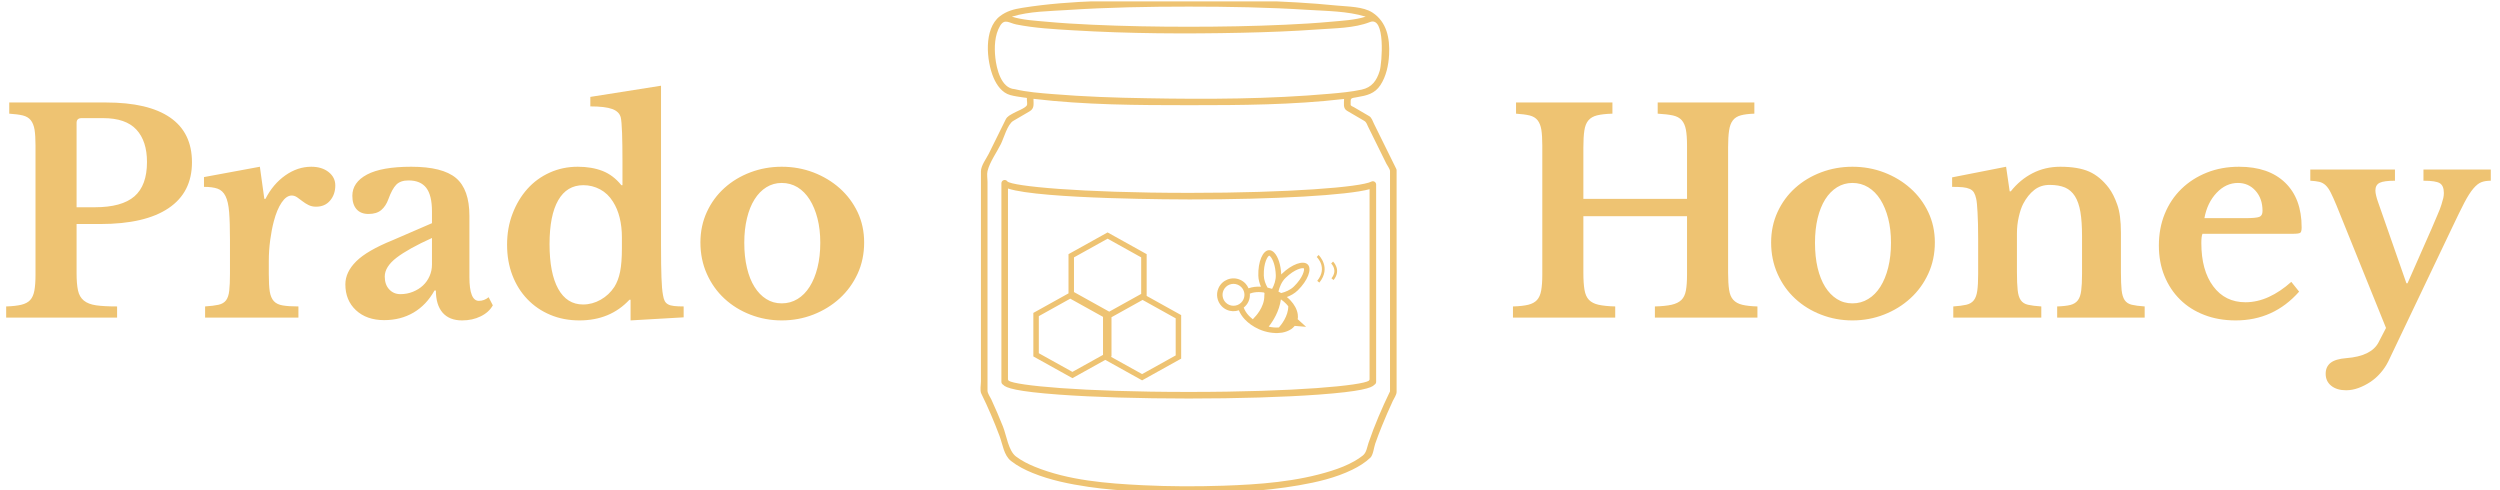 <svg xmlns="http://www.w3.org/2000/svg" version="1.1" xmlns:xlink="http://www.w3.org/1999/xlink" xmlns:svgjs="http://svgjs.dev/svgjs" width="1000" height="196" viewBox="0 0 1000 196"><g transform="matrix(1,0,0,1,-0.606,0.55)"><svg viewBox="0 0 396 78" data-background-color="#ffffff" preserveAspectRatio="xMidYMid meet" height="196" width="1000" xmlns="http://www.w3.org/2000/svg" xmlns:xlink="http://www.w3.org/1999/xlink"><g id="tight-bounds" transform="matrix(1,0,0,1,0.24,-0.219)"><svg viewBox="0 0 395.52 78.438" height="78.438" width="395.52"><g><svg viewBox="0 0 444.651 88.181" height="78.438" width="395.52"><g><svg viewBox="0 0 444.651 88.181" height="88.181" width="444.651"><g><svg viewBox="0 0 444.651 88.181" height="88.181" width="444.651"><g><svg viewBox="0 0 444.651 88.181" height="88.181" width="444.651"><g><svg><g></g><g></g></svg></g><g><svg><g><svg></svg></g><g></g></svg></g><g id="text-0"><svg viewBox="0 0 444.651 88.181" height="88.181" width="444.651"><g transform="matrix(1,0,0,1,0,15.34)"><svg width="153.55" viewBox="1.75 -41.5 153.54 42" height="42" data-palette-color="#eec372"><path d="M35-27.8L35-27.8Q35-22.4 30.8-19.58 26.6-16.75 18.6-16.75L18.6-16.75 14.35-16.75 14.35-7.95Q14.35-6.05 14.6-4.88 14.85-3.7 15.65-3.05 16.45-2.4 17.85-2.2 19.25-2 21.6-2L21.6-2 21.6 0 1.75 0 1.75-2Q3.4-2.05 4.45-2.3 5.5-2.55 6.05-3.15 6.6-3.75 6.8-4.85 7-5.95 7-7.7L7-7.7 7-30.8Q7-32.55 6.83-33.63 6.65-34.7 6.15-35.33 5.65-35.95 4.73-36.18 3.8-36.4 2.3-36.5L2.3-36.5 2.3-38.5 19.6-38.5Q27.2-38.5 31.1-35.8 35-33.1 35-27.8ZM14.35-34.85L14.35-19.75 17.6-19.75Q22.45-19.75 24.7-21.7 26.95-23.65 26.95-27.85L26.95-27.85Q26.95-31.6 25.05-33.65 23.15-35.7 19.1-35.7L19.1-35.7 15.25-35.7Q14.35-35.7 14.35-34.85L14.35-34.85ZM48.75-10.15L48.75-7.75Q48.75-5.8 48.92-4.67 49.1-3.55 49.65-2.95 50.2-2.35 51.25-2.18 52.3-2 54.05-2L54.05-2 54.05 0 37.35 0 37.35-2Q38.85-2.1 39.75-2.3 40.65-2.5 41.1-3.1 41.55-3.7 41.67-4.83 41.8-5.95 41.8-7.85L41.8-7.85 41.8-13.95Q41.8-17.05 41.65-18.9 41.5-20.75 41-21.75 40.5-22.75 39.57-23.08 38.65-23.4 37.15-23.4L37.15-23.4 37.15-25.15 47.15-27 47.95-21.25 48.15-21.25Q49.5-23.9 51.7-25.45 53.9-27 56.35-27L56.35-27Q58.25-27 59.45-26.05 60.65-25.1 60.65-23.65L60.65-23.65Q60.65-22.05 59.72-20.95 58.8-19.85 57.2-19.85L57.2-19.85Q56.45-19.85 55.85-20.15 55.25-20.45 54.77-20.83 54.3-21.2 53.82-21.53 53.35-21.85 52.85-21.85L52.85-21.85Q51.9-21.85 51.05-20.6 50.2-19.35 49.65-17.25L49.65-17.25Q49.25-15.75 49-13.88 48.75-12 48.75-10.15L48.75-10.15ZM77.95-9.5L77.95-14.25Q73.75-12.35 71.62-10.73 69.5-9.1 69.5-7.35L69.5-7.35Q69.5-5.9 70.3-5.05 71.09-4.2 72.3-4.2L72.3-4.2Q73.5-4.2 74.55-4.63 75.59-5.05 76.34-5.75 77.09-6.45 77.52-7.43 77.95-8.4 77.95-9.5L77.95-9.5ZM70.9-13.85L77.95-16.9 77.95-19Q77.95-21.9 76.92-23.23 75.9-24.55 73.75-24.55L73.75-24.55Q72.3-24.55 71.55-23.78 70.8-23 70.15-21.2L70.15-21.2Q69.7-19.95 68.87-19.25 68.05-18.55 66.59-18.55L66.59-18.55Q65.2-18.55 64.45-19.4 63.7-20.25 63.7-21.8L63.7-21.8Q63.7-24.2 66.32-25.6 68.95-27 74.25-27L74.25-27Q79.84-27 82.25-24.98 84.65-22.95 84.65-18.2L84.65-18.2 84.65-7.25Q84.65-3 86.34-3L86.34-3Q87.3-3 88.09-3.65L88.09-3.65 88.84-2.2Q88.15-0.95 86.67-0.23 85.2 0.5 83.34 0.5L83.34 0.5Q81.05 0.5 79.84-0.9 78.65-2.3 78.65-4.85L78.65-4.85 78.4-4.85Q76.95-2.25 74.65-0.9 72.34 0.45 69.4 0.45L69.4 0.45Q66.25 0.45 64.34-1.33 62.45-3.1 62.45-5.95L62.45-5.95Q62.45-8.15 64.4-10.08 66.34-12 70.9-13.85L70.9-13.85ZM113.49 0.5L113.49-3.2 113.29-3.2Q109.84 0.5 104.34 0.5L104.34 0.5Q101.49 0.5 99.12-0.5 96.74-1.5 95.02-3.3 93.29-5.1 92.34-7.58 91.39-10.05 91.39-13.05L91.39-13.05Q91.39-16.05 92.37-18.6 93.34-21.15 95.02-23.03 96.69-24.9 99.02-25.95 101.34-27 104.04-27L104.04-27Q106.54-27 108.47-26.25 110.39-25.5 111.84-23.7L111.84-23.7 112.04-23.7 112.04-27.95Q112.04-30.9 111.97-33.02 111.89-35.15 111.74-35.8L111.74-35.8Q111.49-36.85 110.22-37.33 108.94-37.8 106.29-37.8L106.29-37.8 106.29-39.5 118.94-41.5 118.94-12.9Q118.94-9.15 119.02-7.13 119.09-5.1 119.29-4.05L119.29-4.05Q119.39-3.4 119.59-3 119.79-2.6 120.19-2.38 120.59-2.15 121.27-2.08 121.94-2 122.99-2L122.99-2 122.99-0.05 113.49 0.5ZM111.94-12.4L111.94-14.35Q111.94-16.25 111.54-17.88 111.14-19.5 110.34-20.75L110.34-20.75Q109.44-22.2 108.04-22.95 106.64-23.7 105.04-23.7L105.04-23.7Q102.09-23.7 100.54-21 98.99-18.3 98.99-13.15L98.99-13.15Q98.99-7.95 100.54-5.15 102.09-2.35 104.99-2.35L104.99-2.35Q106.64-2.35 108.14-3.2 109.64-4.05 110.59-5.5L110.59-5.5Q111.29-6.6 111.62-8.22 111.94-9.85 111.94-12.4L111.94-12.4ZM140.54-27L140.54-27Q143.54-27 146.22-25.98 148.89-24.95 150.92-23.15 152.94-21.35 154.12-18.88 155.29-16.4 155.29-13.45L155.29-13.45Q155.29-10.4 154.12-7.85 152.94-5.3 150.92-3.45 148.89-1.6 146.22-0.55 143.54 0.5 140.54 0.5L140.54 0.5Q137.59 0.5 134.94-0.53 132.29-1.55 130.29-3.4 128.29-5.25 127.14-7.83 125.99-10.4 125.99-13.45L125.99-13.45Q125.99-16.4 127.14-18.9 128.29-21.4 130.29-23.2 132.29-25 134.94-26 137.59-27 140.54-27ZM140.54-24.1L140.54-24.1Q139.04-24.1 137.79-23.33 136.54-22.55 135.67-21.15 134.79-19.75 134.32-17.78 133.84-15.8 133.84-13.4L133.84-13.4Q133.84-10.9 134.32-8.9 134.79-6.9 135.67-5.5 136.54-4.1 137.77-3.33 138.99-2.55 140.54-2.55L140.54-2.55Q142.09-2.55 143.37-3.33 144.64-4.1 145.54-5.53 146.44-6.95 146.94-8.95 147.44-10.95 147.44-13.4L147.44-13.4Q147.44-15.8 146.94-17.75 146.44-19.7 145.54-21.13 144.64-22.55 143.37-23.33 142.09-24.1 140.54-24.1Z" opacity="1" transform="matrix(1,0,0,1,0,0)" fill="#eec372" class="undefined-gc-0"></path></svg></g><g><svg xmlns="http://www.w3.org/2000/svg" xmlns:xlink="http://www.w3.org/1999/xlink" version="1.1" x="174.369" y="0" viewBox="12 5 76 90.001" enable-background="new 0 0 100 100" xml:space="preserve" height="88.181" width="74.463" class="icon-ju-0" data-fill-palette-color="accent" id="ju-0"><path d="M83.388 38.171c-1.955 1.011-14.907 2.056-33.198 2.056-20.192 0-32.312-1.229-33.267-2.078-0.145-0.225-0.421-0.327-0.676-0.252-0.256 0.075-0.432 0.31-0.432 0.577v36.271c0 0.229 0.131 0.432 0.322 0.532 0.479 0.571 2.409 1.227 10.199 1.797 6.332 0.463 14.75 0.716 23.701 0.716 8.953 0 17.371-0.253 23.704-0.716 7.784-0.57 9.718-1.224 10.198-1.797 0.192-0.101 0.324-0.3 0.324-0.532V38.705c0-0.21-0.109-0.404-0.289-0.514C83.796 38.081 83.572 38.076 83.388 38.171zM83.063 74.328c-0.057 0.062-0.102 0.132-0.13 0.209-1.29 0.874-13.223 2.05-32.895 2.05-19.671 0-31.603-1.176-32.893-2.05-0.028-0.077-0.072-0.147-0.128-0.207V39.433c5.892 1.971 31.959 1.996 33.172 1.996 15.645 0 28.856-0.771 32.873-1.873V74.328zM87.938 35.843c-0.84-1.701-1.68-3.402-2.521-5.104-0.514-1.042-1.029-2.084-1.544-3.126-0.223-0.451-0.417-1.132-0.879-1.402-0.929-0.543-1.858-1.086-2.787-1.63-0.162-0.095-0.6-0.236-0.6-0.446 0-1.244-0.118-1.171 1.194-1.39 1.758-0.295 3.205-0.624 4.241-2.197 1.059-1.611 1.485-3.64 1.587-5.539 0.162-2.999-0.415-5.988-3.021-7.705-1.7-1.12-4.521-1.092-6.446-1.285-9.872-0.989-19.872-1.062-29.785-1.005C38.201 5.066 28.72 4.979 19.632 6.429c-1.562 0.249-2.852 0.586-4.09 1.535-3.011 2.308-2.45 8.192-1.163 11.226 0.574 1.353 1.553 2.762 3.047 3.171 0.798 0.22 1.669 0.327 2.487 0.452 0.658 0.102 0.56-0.055 0.56 0.429 0 0.213 0.108 0.804 0 0.99-0.321 0.551-1.872 1.095-2.421 1.416-0.577 0.338-1.15 0.559-1.453 1.174-1.029 2.082-2.058 4.164-3.086 6.246-0.444 0.898-1.434 2.17-1.434 3.219v38.388c0 0.591-0.214 1.646 0.062 2.212 1.239 2.523 2.352 5.126 3.34 7.758 0.573 1.526 0.772 3.518 2.091 4.553 1.187 0.933 2.551 1.625 3.944 2.191 3.248 1.322 6.739 2.026 10.195 2.536 6.19 0.911 12.356 0.927 18.589 1.05 6.604 0.129 13.309-0.205 19.822-1.329 3.338-0.578 6.735-1.364 9.796-2.858 1.186-0.58 2.334-1.282 3.294-2.195 0.504-0.481 0.65-1.883 0.877-2.541 0.382-1.097 0.798-2.184 1.234-3.259 0.623-1.538 1.288-3.058 1.984-4.564C87.517 77.772 88 77.118 88 76.59V36.142C88 36.036 88 35.969 87.938 35.843zM27.915 6.825c7.361-0.483 14.748-0.617 22.124-0.617 7.241 0 14.491 0.132 21.719 0.591 3.437 0.219 7.272 0.216 10.597 1.245-2.019 0.636-4.258 0.731-6.353 0.927-2.769 0.258-5.549 0.417-8.325 0.545-5.875 0.271-11.757 0.37-17.638 0.37-5.882 0-11.766-0.101-17.642-0.37-2.78-0.128-5.563-0.287-8.335-0.547-2.086-0.195-4.324-0.294-6.337-0.925C20.926 7.054 24.606 7.043 27.915 6.825zM18.244 21.282c-2.497-0.153-3.321-3.77-3.532-5.717-0.206-1.896-0.145-4.147 0.86-5.836 0.829-1.393 1.63-0.536 2.952-0.264 3.388 0.678 6.893 0.862 10.334 1.069 10.286 0.618 20.62 0.676 30.919 0.447 4.64-0.103 9.28-0.272 13.908-0.61 3.026-0.222 6.554-0.208 9.42-1.331 2.933-1.211 2.217 7.576 1.811 8.9-0.549 1.79-1.43 3.025-3.292 3.428-1.915 0.413-3.893 0.589-5.841 0.76-11.073 0.976-22.278 1.021-33.385 0.815-5.747-0.086-11.506-0.287-17.235-0.761C22.858 21.993 20.497 21.821 18.244 21.282zM86.798 76.483c-1.476 3.056-2.832 6.194-3.925 9.407-0.277 0.814-0.358 1.761-1.045 2.313-0.479 0.383-0.994 0.721-1.528 1.024-1.333 0.761-2.774 1.319-4.235 1.779-6.304 1.989-13.114 2.487-19.687 2.708-4.902 0.164-9.844 0.154-14.742-0.087-6.561-0.322-13.569-0.867-19.711-3.37-1.209-0.493-2.395-1.087-3.44-1.874-1.387-1.045-1.739-3.853-2.379-5.466-0.665-1.677-1.383-3.335-2.138-4.976-0.207-0.451-0.687-1.08-0.687-1.59V38.204c0-0.591-0.139-1.375 0-1.955 0.396-1.655 1.701-3.444 2.453-4.965 0.521-1.055 1.194-3.587 2.25-4.205 0.992-0.58 1.984-1.161 2.977-1.741 0.918-0.537 0.714-1.299 0.714-2.287 9.414 1.122 19.007 1.164 28.475 1.164 9.398 0 18.91-0.048 28.256-1.138 0 0.795-0.234 1.707 0.54 2.159 1.05 0.614 2.101 1.229 3.15 1.843 0.396 0.232 0.505 0.671 0.707 1.081 0.563 1.142 1.127 2.283 1.691 3.425 0.545 1.104 1.09 2.206 1.635 3.31 0.163 0.33 0.669 0.989 0.669 1.369V76.483zM42.349 51.422l-7.136-3.971-7.139 3.971-0.001 7.161-6.422 3.571v7.948l7.137 3.968 6.003-3.337 6.726 3.739 7.135-3.969v-7.948l-6.303-3.505V51.422zM35.213 48.596l6.136 3.414v6.671l-5.836 3.244-6.439-3.581 0.001-6.334L35.213 48.596zM22.651 69.515v-6.772l5.743-3.193 5.983 3.325v6.945l-5.59 3.106L22.651 69.515zM47.651 69.916l-6.135 3.412-5.697-3.166 0.106-0.06v-7.161l5.681-3.159 6.045 3.361V69.916zM56.999 61.592c0.721 0.318 1.498 0.321 2.188 0.082 0.231 0.576 0.601 1.146 1.098 1.673 0.317 0.336 0.687 0.651 1.094 0.941 0 0.001 0 0.001 0 0.002 0.005 0.004 0.012 0.007 0.017 0.011 0.185 0.131 0.382 0.253 0.583 0.372 0.042 0.024 0.081 0.053 0.124 0.077 0.246 0.14 0.504 0.271 0.772 0.39 0.338 0.147 0.676 0.27 1.014 0.37 0 0 0.001-0.001 0.002-0.002 0.669 0.2 1.326 0.299 1.954 0.318-0.002 0.003-0.004 0.007-0.005 0.01 0.041 0.001 0.079-0.003 0.119-0.002 0.115 0.002 0.228-0.002 0.341-0.006 0.208-0.008 0.41-0.025 0.607-0.054 0.076-0.011 0.155-0.015 0.23-0.028 0.252-0.046 0.489-0.115 0.718-0.194 0.078-0.027 0.153-0.058 0.229-0.089 0.204-0.085 0.397-0.181 0.575-0.294 0.025-0.017 0.056-0.028 0.081-0.046 0.196-0.133 0.366-0.289 0.521-0.457 0.041-0.044 0.079-0.09 0.117-0.136 0.001-0.002 0.003-0.004 0.004-0.006l2.091 0.173-1.541-1.394c0.021-0.123 0.042-0.246 0.046-0.371 0-0.03-0.005-0.062-0.005-0.092 0-0.146-0.006-0.292-0.027-0.44-0.001-0.013-0.006-0.025-0.008-0.038-0.133-0.854-0.604-1.735-1.344-2.52-0.193-0.204-0.41-0.399-0.639-0.589 0.689-0.256 1.4-0.639 1.992-1.218 1.812-1.771 2.631-3.873 1.841-4.708-0.004-0.004-0.007-0.008-0.012-0.012-0.809-0.827-2.938-0.055-4.76 1.725-0.031 0.03-0.058 0.063-0.088 0.095-0.068-1.745-0.569-3.24-1.257-3.969-0.294-0.311-0.621-0.482-0.964-0.472-1.156 0.032-2.034 2.12-1.962 4.666 0.021 0.726 0.216 1.403 0.478 2.007-0.831-0.048-1.607 0.05-2.267 0.293-0.139-0.319-0.325-0.619-0.568-0.876-0.266-0.281-0.591-0.517-0.969-0.683-1.514-0.668-3.288 0.018-3.956 1.534-0.502 1.138-0.237 2.423 0.567 3.274C56.299 61.193 56.623 61.427 56.999 61.592zM66.87 59.679c0.369 0.258 0.706 0.543 0.997 0.852 0.126 0.133 0.241 0.269 0.347 0.405 0.011 1.813-1.313 3.43-1.709 3.872-0.589 0.05-1.222-0.001-1.868-0.148C65.438 63.646 66.561 61.883 66.87 59.679zM67.717 55.757c1.688-1.65 3.113-1.89 3.346-1.74 0.144 0.235-0.124 1.652-1.814 3.306-0.674 0.659-1.557 1.011-2.328 1.204-0.009-0.005-0.019-0.009-0.027-0.014-0.153-0.091-0.313-0.174-0.477-0.256C66.615 57.443 66.985 56.472 67.717 55.757zM64.735 51.695c0.018 0.002 0.097 0.038 0.21 0.159 0.458 0.484 0.941 1.728 0.991 3.414 0.025 0.927-0.303 1.803-0.676 2.496-0.023-0.008-0.047-0.018-0.071-0.025-0.073-0.024-0.146-0.038-0.219-0.061-0.183-0.054-0.365-0.109-0.547-0.15-0.352-0.628-0.653-1.382-0.677-2.195C63.679 52.957 64.479 51.752 64.735 51.695zM60.954 60.059c0.205-0.466 0.277-0.954 0.242-1.428 0.278-0.112 0.552-0.179 0.763-0.215 0.563-0.099 1.19-0.089 1.833 0.015 0.027 0.043 0.055 0.09 0.082 0.132-0.024 0.137-0.038 0.277-0.035 0.419 0.055 2.187-1.783 3.978-1.792 3.986-0.112 0.105-0.206 0.225-0.291 0.349-0.268-0.206-0.521-0.423-0.743-0.657-0.456-0.481-0.76-0.989-0.935-1.482C60.443 60.886 60.753 60.515 60.954 60.059zM56.379 58.04c0.445-1.009 1.63-1.468 2.638-1.023 0.247 0.109 0.465 0.263 0.646 0.455 0.555 0.588 0.702 1.444 0.377 2.183-0.445 1.009-1.628 1.469-2.637 1.023-0.246-0.108-0.462-0.261-0.644-0.454C56.203 59.636 56.054 58.779 56.379 58.04zM73.411 51.941l0.342-0.365c0.023 0.022 2.373 2.268 0.141 5.037l-0.389-0.314C75.441 53.897 73.495 52.021 73.411 51.941zM76.05 53.135l0.34-0.365c0.017 0.015 1.595 1.522 0.1 3.378l-0.389-0.314C77.307 54.337 76.102 53.184 76.05 53.135z" fill="#eec372" data-fill-palette-color="accent"></path></svg></g><g transform="matrix(1,0,0,1,269.651,18.34)"><svg width="175" viewBox="1.75 -38.5 174.99 51.5" height="51.5" data-palette-color="#eec372"><path d="M40.25-30.45L40.25-8.05Q40.25-6.15 40.43-4.98 40.6-3.8 41.18-3.18 41.75-2.55 42.78-2.3 43.8-2.05 45.5-2L45.5-2 45.5 0 27.15 0 27.15-2Q29-2.05 30.13-2.3 31.25-2.55 31.88-3.15 32.5-3.75 32.7-4.85 32.9-5.95 32.9-7.7L32.9-7.7 32.9-18.15 14.35-18.15 14.35-8.05Q14.35-6.15 14.55-4.98 14.75-3.8 15.35-3.18 15.95-2.55 17.07-2.3 18.2-2.05 20.05-2L20.05-2 20.05 0 1.75 0 1.75-2Q3.45-2.05 4.48-2.3 5.5-2.55 6.05-3.15 6.6-3.75 6.8-4.85 7-5.95 7-7.7L7-7.7 7-30.8Q7-32.55 6.83-33.63 6.65-34.7 6.15-35.33 5.65-35.95 4.73-36.18 3.8-36.4 2.3-36.5L2.3-36.5 2.3-38.5 19.55-38.5 19.55-36.5Q17.85-36.45 16.82-36.2 15.8-35.95 15.25-35.3 14.7-34.65 14.53-33.5 14.35-32.35 14.35-30.45L14.35-30.45 14.35-21.25 32.9-21.25 32.9-30.8Q32.9-32.55 32.7-33.63 32.5-34.7 31.95-35.33 31.4-35.95 30.38-36.18 29.35-36.4 27.65-36.5L27.65-36.5 27.65-38.5 44.95-38.5 44.95-36.5Q43.45-36.45 42.53-36.2 41.6-35.95 41.1-35.3 40.6-34.65 40.43-33.5 40.25-32.35 40.25-30.45L40.25-30.45ZM62.5-27L62.5-27Q65.5-27 68.17-25.98 70.85-24.95 72.87-23.15 74.9-21.35 76.07-18.88 77.25-16.4 77.25-13.45L77.25-13.45Q77.25-10.4 76.07-7.85 74.9-5.3 72.87-3.45 70.85-1.6 68.17-0.55 65.5 0.5 62.5 0.5L62.5 0.5Q59.55 0.5 56.9-0.53 54.25-1.55 52.25-3.4 50.25-5.25 49.1-7.83 47.95-10.4 47.95-13.45L47.95-13.45Q47.95-16.4 49.1-18.9 50.25-21.4 52.25-23.2 54.25-25 56.9-26 59.55-27 62.5-27ZM62.5-24.1L62.5-24.1Q61-24.1 59.75-23.33 58.5-22.55 57.62-21.15 56.75-19.75 56.27-17.78 55.8-15.8 55.8-13.4L55.8-13.4Q55.8-10.9 56.27-8.9 56.75-6.9 57.62-5.5 58.5-4.1 59.72-3.33 60.95-2.55 62.5-2.55L62.5-2.55Q64.05-2.55 65.32-3.33 66.6-4.1 67.5-5.53 68.4-6.95 68.9-8.95 69.4-10.95 69.4-13.4L69.4-13.4Q69.4-15.8 68.9-17.75 68.4-19.7 67.5-21.13 66.6-22.55 65.32-23.33 64.05-24.1 62.5-24.1ZM91.94-15.05L91.94-8.15Q91.94-6.1 92.07-4.93 92.19-3.75 92.62-3.13 93.05-2.5 93.92-2.3 94.8-2.1 96.3-2L96.3-2 96.3 0 80.55 0 80.55-2Q82-2.1 82.87-2.3 83.75-2.5 84.22-3.1 84.69-3.7 84.84-4.8 85-5.9 85-7.8L85-7.8 85-14.05Q85-17 84.89-18.82 84.8-20.65 84.64-21.3L84.64-21.3Q84.5-21.95 84.25-22.38 84-22.8 83.5-23.03 83-23.25 82.25-23.33 81.5-23.4 80.34-23.4L80.34-23.4 80.34-25.1 90-27 90.64-22.6 90.84-22.6Q92.5-24.7 94.75-25.85 97-27 99.69-27L99.69-27Q102.89-27 104.87-26.13 106.84-25.25 108.39-23.2L108.39-23.2Q109.25-22.05 109.89-20.23 110.55-18.4 110.55-15.2L110.55-15.2 110.55-8.15Q110.55-6.1 110.67-4.93 110.8-3.75 111.22-3.13 111.65-2.5 112.5-2.3 113.34-2.1 114.8-2L114.8-2 114.8 0 99.14 0 99.14-2Q100.64-2.05 101.52-2.27 102.39-2.5 102.84-3.1 103.3-3.7 103.44-4.83 103.59-5.95 103.59-7.8L103.59-7.8 103.59-14.6Q103.59-17.15 103.3-18.9 103-20.65 102.32-21.73 101.64-22.8 100.55-23.28 99.44-23.75 97.8-23.75L97.8-23.75Q96.19-23.75 95.05-22.85 93.89-21.95 93.05-20.35L93.05-20.35Q92.59-19.45 92.27-18.03 91.94-16.6 91.94-15.05L91.94-15.05ZM141.04-6.4L142.44-4.65Q137.89 0.5 131.09 0.5L131.09 0.5Q127.99 0.5 125.47-0.48 122.94-1.45 121.14-3.23 119.34-5 118.34-7.45 117.34-9.9 117.34-12.9L117.34-12.9Q117.34-16 118.39-18.57 119.44-21.15 121.37-23.03 123.29-24.9 125.92-25.95 128.54-27 131.69-27L131.69-27Q136.99-27 139.94-24.15 142.89-21.3 142.89-16.15L142.89-16.15Q142.89-15.35 142.64-15.18 142.39-15 141.24-15L141.24-15 125.14-15Q124.94-14.55 124.94-13.35L124.94-13.35Q124.94-8.45 127.07-5.6 129.19-2.75 132.84-2.75L132.84-2.75Q134.94-2.75 137.02-3.7 139.09-4.65 141.04-6.4L141.04-6.4ZM125.49-17.8L132.74-17.8Q134.74-17.8 135.32-18.03 135.89-18.25 135.89-19.1L135.89-19.1Q135.89-21.3 134.64-22.7 133.39-24.1 131.49-24.1L131.49-24.1Q129.34-24.1 127.67-22.33 125.99-20.55 125.49-17.8L125.49-17.8ZM169.84-16.15L158.39 7.85Q157.84 8.95 157.01 9.9 156.19 10.85 155.16 11.53 154.14 12.2 153.04 12.6 151.94 13 150.84 13L150.84 13Q149.19 13 148.19 12.2 147.19 11.4 147.19 10.05L147.19 10.05Q147.19 8.8 148.06 8.1 148.94 7.4 150.89 7.25L150.89 7.25Q155.34 6.9 156.64 4.45L156.64 4.45 157.99 1.85 149.14-20.05Q148.54-21.5 148.11-22.35 147.69-23.2 147.19-23.68 146.69-24.15 146.04-24.3 145.39-24.45 144.44-24.5L144.44-24.5 144.44-26.5 159.59-26.5 159.59-24.5Q157.64-24.5 156.86-24.13 156.09-23.75 156.09-22.75L156.09-22.75Q156.09-22.35 156.22-21.83 156.34-21.3 156.54-20.75L156.54-20.75 161.64-6.15 161.84-6.15 166.14-15.9Q166.79-17.45 167.24-18.48 167.69-19.5 167.91-20.23 168.14-20.95 168.24-21.4 168.34-21.85 168.34-22.3L168.34-22.3Q168.34-23.6 167.62-24.05 166.89-24.5 164.69-24.5L164.69-24.5 164.69-26.5 176.74-26.5 176.74-24.5Q175.74-24.5 175.04-24.23 174.34-23.95 173.62-23.1 172.89-22.25 172.01-20.58 171.14-18.9 169.84-16.15L169.84-16.15Z" opacity="1" transform="matrix(1,0,0,1,0,0)" fill="#eec372" class="undefined-gc-1"></path></svg></g></svg></g></svg></g></svg></g></svg></g></svg></g><defs></defs></svg><rect width="395.52" height="78.438" fill="none" stroke="none" visibility="hidden"></rect></g></svg></g></svg>